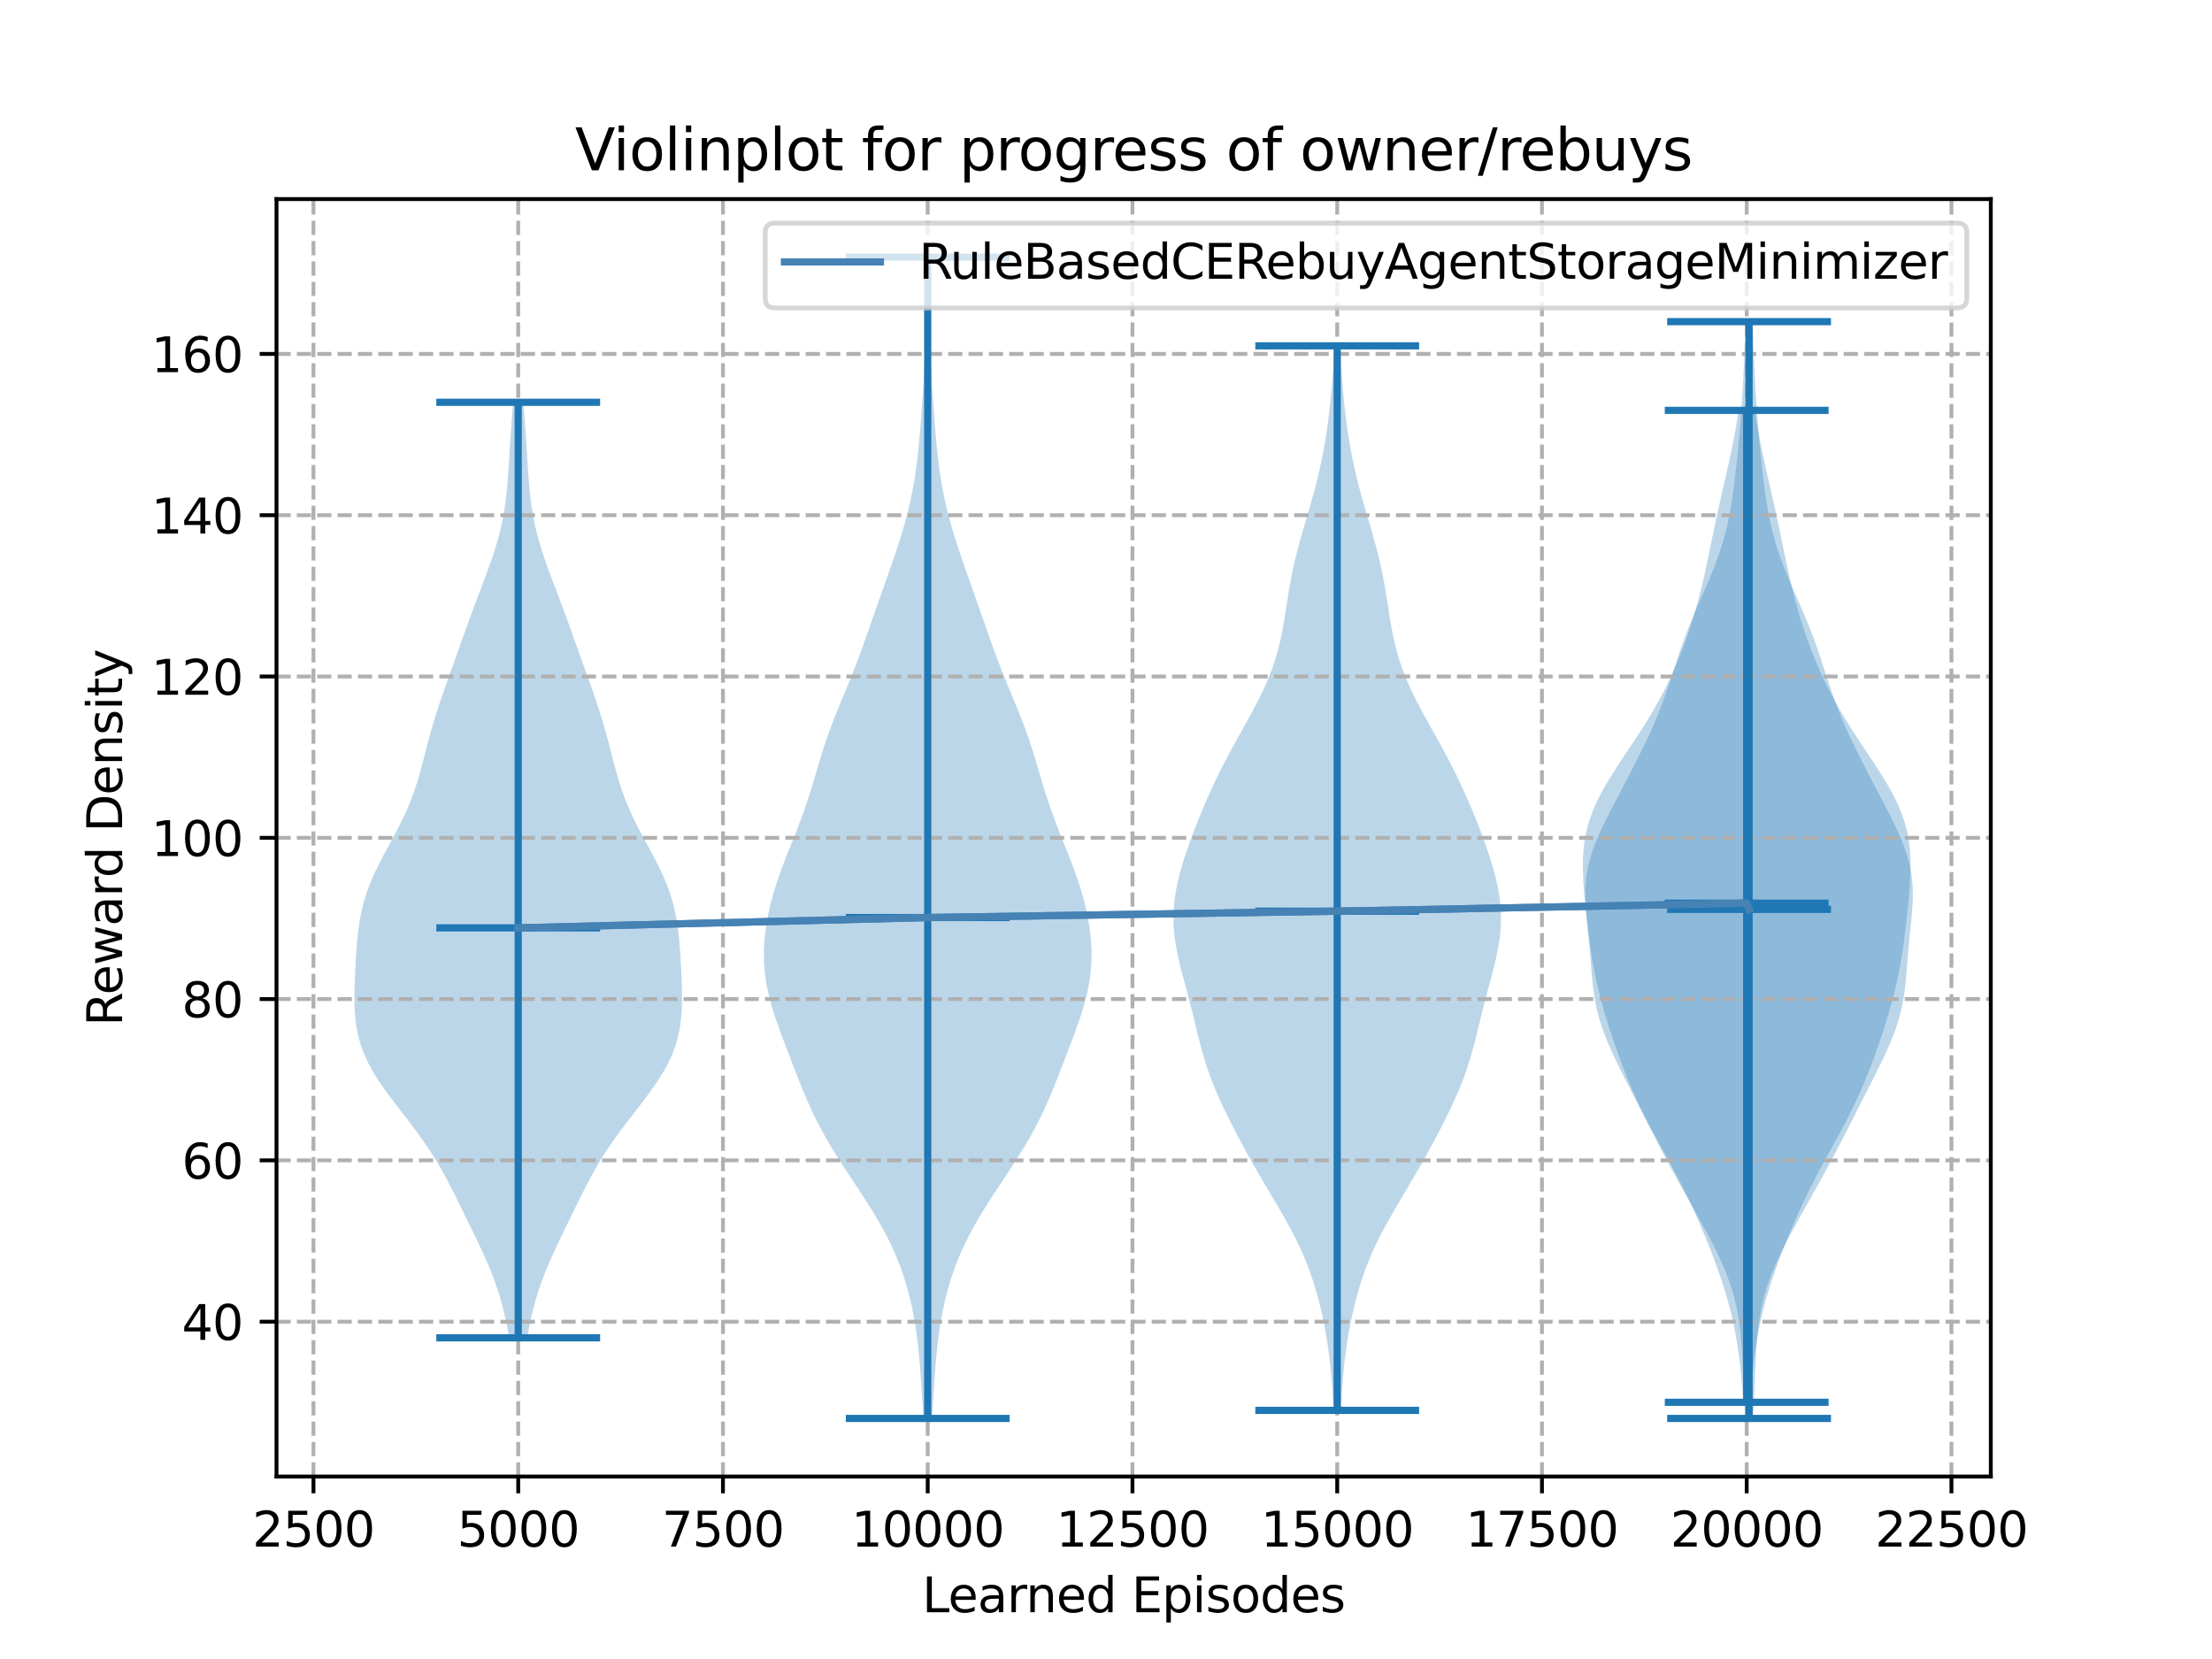 <?xml version="1.0" encoding="utf-8" standalone="no"?>
<!DOCTYPE svg PUBLIC "-//W3C//DTD SVG 1.1//EN"
  "http://www.w3.org/Graphics/SVG/1.1/DTD/svg11.dtd">
<svg xmlns:xlink="http://www.w3.org/1999/xlink" width="460.8pt" height="345.6pt" viewBox="0 0 460.8 345.6" xmlns="http://www.w3.org/2000/svg" version="1.1">
 <defs>
  <style type="text/css">*{stroke-linejoin: round; stroke-linecap: butt}</style>
 </defs>
 <g id="figure_1">
  <g id="patch_1">
   <path d="M 0 345.6 
L 460.8 345.6 
L 460.8 0 
L 0 0 
z
" style="fill: #ffffff"/>
  </g>
  <g id="axes_1">
   <g id="patch_2">
    <path d="M 57.6 307.584 
L 414.72 307.584 
L 414.72 41.472 
L 57.6 41.472 
z
" style="fill: #ffffff"/>
   </g>
   <g id="PolyCollection_1">
    <path d="M 109.828 278.688 
L 106.081 278.688 
L 105.724 276.72 
L 105.317 274.751 
L 104.853 272.783 
L 104.324 270.814 
L 103.722 268.846 
L 103.043 266.877 
L 102.29 264.909 
L 101.468 262.94 
L 100.59 260.972 
L 99.67 259.003 
L 98.724 257.035 
L 97.767 255.066 
L 96.807 253.098 
L 95.844 251.129 
L 94.873 249.161 
L 93.879 247.192 
L 92.843 245.224 
L 91.746 243.255 
L 90.571 241.287 
L 89.308 239.318 
L 87.956 237.35 
L 86.523 235.381 
L 85.029 233.413 
L 83.505 231.444 
L 81.987 229.476 
L 80.516 227.507 
L 79.136 225.539 
L 77.883 223.57 
L 76.788 221.602 
L 75.872 219.633 
L 75.143 217.665 
L 74.597 215.696 
L 74.218 213.728 
L 73.984 211.76 
L 73.865 209.791 
L 73.833 207.823 
L 73.86 205.854 
L 73.924 203.886 
L 74.011 201.917 
L 74.116 199.949 
L 74.242 197.98 
L 74.398 196.012 
L 74.603 194.043 
L 74.876 192.075 
L 75.24 190.106 
L 75.712 188.138 
L 76.305 186.169 
L 77.024 184.201 
L 77.862 182.232 
L 78.803 180.264 
L 79.821 178.295 
L 80.882 176.327 
L 81.951 174.358 
L 82.992 172.39 
L 83.974 170.421 
L 84.875 168.453 
L 85.683 166.484 
L 86.398 164.516 
L 87.029 162.547 
L 87.595 160.579 
L 88.12 158.61 
L 88.626 156.642 
L 89.136 154.673 
L 89.668 152.705 
L 90.232 150.736 
L 90.834 148.768 
L 91.471 146.8 
L 92.137 144.831 
L 92.825 142.863 
L 93.525 140.894 
L 94.229 138.926 
L 94.934 136.957 
L 95.636 134.989 
L 96.338 133.02 
L 97.043 131.052 
L 97.755 129.083 
L 98.478 127.115 
L 99.214 125.146 
L 99.959 123.178 
L 100.706 121.209 
L 101.444 119.241 
L 102.157 117.272 
L 102.83 115.304 
L 103.447 113.335 
L 103.995 111.367 
L 104.468 109.398 
L 104.863 107.43 
L 105.184 105.461 
L 105.44 103.493 
L 105.641 101.524 
L 105.803 99.556 
L 105.939 97.587 
L 106.062 95.619 
L 106.182 93.65 
L 106.306 91.682 
L 106.438 89.713 
L 106.579 87.745 
L 106.727 85.776 
L 106.879 83.808 
L 109.031 83.808 
L 109.031 83.808 
L 109.183 85.776 
L 109.331 87.745 
L 109.472 89.713 
L 109.604 91.682 
L 109.728 93.65 
L 109.848 95.619 
L 109.97 97.587 
L 110.106 99.556 
L 110.268 101.524 
L 110.47 103.493 
L 110.725 105.461 
L 111.046 107.43 
L 111.441 109.398 
L 111.914 111.367 
L 112.463 113.335 
L 113.08 115.304 
L 113.752 117.272 
L 114.465 119.241 
L 115.203 121.209 
L 115.95 123.178 
L 116.696 125.146 
L 117.431 127.115 
L 118.155 129.083 
L 118.867 131.052 
L 119.572 133.02 
L 120.273 134.989 
L 120.976 136.957 
L 121.68 138.926 
L 122.385 140.894 
L 123.085 142.863 
L 123.772 144.831 
L 124.439 146.8 
L 125.076 148.768 
L 125.677 150.736 
L 126.242 152.705 
L 126.774 154.673 
L 127.284 156.642 
L 127.79 158.61 
L 128.314 160.579 
L 128.881 162.547 
L 129.512 164.516 
L 130.227 166.484 
L 131.035 168.453 
L 131.936 170.421 
L 132.918 172.39 
L 133.958 174.358 
L 135.027 176.327 
L 136.089 178.295 
L 137.106 180.264 
L 138.047 182.232 
L 138.886 184.201 
L 139.605 186.169 
L 140.198 188.138 
L 140.67 190.106 
L 141.033 192.075 
L 141.307 194.043 
L 141.511 196.012 
L 141.668 197.98 
L 141.793 199.949 
L 141.898 201.917 
L 141.986 203.886 
L 142.05 205.854 
L 142.077 207.823 
L 142.044 209.791 
L 141.926 211.76 
L 141.691 213.728 
L 141.313 215.696 
L 140.767 217.665 
L 140.038 219.633 
L 139.122 221.602 
L 138.027 223.57 
L 136.774 225.539 
L 135.393 227.507 
L 133.923 229.476 
L 132.405 231.444 
L 130.88 233.413 
L 129.387 235.381 
L 127.954 237.35 
L 126.601 239.318 
L 125.339 241.287 
L 124.164 243.255 
L 123.067 245.224 
L 122.031 247.192 
L 121.037 249.161 
L 120.065 251.129 
L 119.103 253.098 
L 118.142 255.066 
L 117.185 257.035 
L 116.24 259.003 
L 115.32 260.972 
L 114.442 262.94 
L 113.62 264.909 
L 112.866 266.877 
L 112.188 268.846 
L 111.586 270.814 
L 111.056 272.783 
L 110.592 274.751 
L 110.186 276.72 
L 109.828 278.688 
z
" clip-path="url(#p9c1ad45103)" style="fill: #1f77b4; fill-opacity: 0.3"/>
   </g>
   <g id="PolyCollection_2">
    <path d="M 194.154 295.488 
L 192.366 295.488 
L 192.216 293.044 
L 192.063 290.601 
L 191.902 288.157 
L 191.728 285.713 
L 191.528 283.27 
L 191.291 280.826 
L 191.001 278.383 
L 190.647 275.939 
L 190.215 273.495 
L 189.694 271.052 
L 189.074 268.608 
L 188.343 266.164 
L 187.49 263.721 
L 186.508 261.277 
L 185.39 258.833 
L 184.137 256.39 
L 182.759 253.946 
L 181.274 251.503 
L 179.708 249.059 
L 178.096 246.615 
L 176.475 244.172 
L 174.884 241.728 
L 173.357 239.284 
L 171.923 236.841 
L 170.596 234.397 
L 169.381 231.953 
L 168.267 229.51 
L 167.233 227.066 
L 166.253 224.623 
L 165.301 222.179 
L 164.361 219.735 
L 163.427 217.292 
L 162.514 214.848 
L 161.646 212.404 
L 160.859 209.961 
L 160.189 207.517 
L 159.668 205.073 
L 159.316 202.63 
L 159.14 200.186 
L 159.138 197.743 
L 159.297 195.299 
L 159.604 192.855 
L 160.044 190.412 
L 160.609 187.968 
L 161.288 185.524 
L 162.071 183.081 
L 162.943 180.637 
L 163.881 178.193 
L 164.855 175.75 
L 165.832 173.306 
L 166.778 170.863 
L 167.668 168.419 
L 168.49 165.975 
L 169.252 163.532 
L 169.976 161.088 
L 170.695 158.644 
L 171.446 156.201 
L 172.255 153.757 
L 173.137 151.313 
L 174.086 148.87 
L 175.082 146.426 
L 176.096 143.983 
L 177.099 141.539 
L 178.07 139.095 
L 179 136.652 
L 179.892 134.208 
L 180.757 131.764 
L 181.61 129.321 
L 182.463 126.877 
L 183.323 124.433 
L 184.189 121.99 
L 185.054 119.546 
L 185.908 117.103 
L 186.738 114.659 
L 187.528 112.215 
L 188.265 109.772 
L 188.938 107.328 
L 189.536 104.884 
L 190.054 102.441 
L 190.493 99.997 
L 190.857 97.553 
L 191.159 95.11 
L 191.41 92.666 
L 191.627 90.223 
L 191.822 87.779 
L 192.006 85.335 
L 192.182 82.892 
L 192.35 80.448 
L 192.508 78.004 
L 192.649 75.561 
L 192.769 73.117 
L 192.863 70.673 
L 192.929 68.23 
L 192.971 65.786 
L 192.992 63.343 
L 192.999 60.899 
L 192.999 58.455 
L 192.998 56.012 
L 193.001 53.568 
L 193.519 53.568 
L 193.519 53.568 
L 193.522 56.012 
L 193.521 58.455 
L 193.521 60.899 
L 193.528 63.343 
L 193.549 65.786 
L 193.591 68.23 
L 193.657 70.673 
L 193.751 73.117 
L 193.871 75.561 
L 194.012 78.004 
L 194.17 80.448 
L 194.338 82.892 
L 194.514 85.335 
L 194.698 87.779 
L 194.893 90.223 
L 195.11 92.666 
L 195.361 95.11 
L 195.663 97.553 
L 196.027 99.997 
L 196.466 102.441 
L 196.984 104.884 
L 197.582 107.328 
L 198.255 109.772 
L 198.992 112.215 
L 199.782 114.659 
L 200.612 117.103 
L 201.466 119.546 
L 202.331 121.99 
L 203.197 124.433 
L 204.057 126.877 
L 204.91 129.321 
L 205.763 131.764 
L 206.628 134.208 
L 207.52 136.652 
L 208.45 139.095 
L 209.421 141.539 
L 210.424 143.983 
L 211.438 146.426 
L 212.434 148.87 
L 213.383 151.313 
L 214.265 153.757 
L 215.074 156.201 
L 215.825 158.644 
L 216.544 161.088 
L 217.268 163.532 
L 218.03 165.975 
L 218.852 168.419 
L 219.742 170.863 
L 220.688 173.306 
L 221.665 175.75 
L 222.639 178.193 
L 223.577 180.637 
L 224.449 183.081 
L 225.232 185.524 
L 225.911 187.968 
L 226.476 190.412 
L 226.917 192.855 
L 227.223 195.299 
L 227.382 197.743 
L 227.38 200.186 
L 227.204 202.63 
L 226.852 205.073 
L 226.331 207.517 
L 225.662 209.961 
L 224.874 212.404 
L 224.006 214.848 
L 223.093 217.292 
L 222.159 219.735 
L 221.219 222.179 
L 220.267 224.623 
L 219.287 227.066 
L 218.253 229.51 
L 217.139 231.953 
L 215.924 234.397 
L 214.598 236.841 
L 213.163 239.284 
L 211.636 241.728 
L 210.045 244.172 
L 208.424 246.615 
L 206.812 249.059 
L 205.246 251.503 
L 203.761 253.946 
L 202.383 256.39 
L 201.13 258.833 
L 200.012 261.277 
L 199.03 263.721 
L 198.177 266.164 
L 197.446 268.608 
L 196.826 271.052 
L 196.305 273.495 
L 195.873 275.939 
L 195.519 278.383 
L 195.229 280.826 
L 194.992 283.27 
L 194.792 285.713 
L 194.618 288.157 
L 194.457 290.601 
L 194.304 293.044 
L 194.154 295.488 
z
" clip-path="url(#p9c1ad45103)" style="fill: #1f77b4; fill-opacity: 0.3"/>
   </g>
   <g id="PolyCollection_3">
    <path d="M 279.321 293.808 
L 277.81 293.808 
L 277.689 291.568 
L 277.547 289.328 
L 277.375 287.088 
L 277.166 284.848 
L 276.913 282.608 
L 276.61 280.368 
L 276.254 278.128 
L 275.842 275.888 
L 275.372 273.648 
L 274.84 271.408 
L 274.24 269.168 
L 273.561 266.928 
L 272.794 264.688 
L 271.928 262.448 
L 270.957 260.208 
L 269.882 257.968 
L 268.712 255.728 
L 267.464 253.488 
L 266.164 251.248 
L 264.838 249.008 
L 263.511 246.768 
L 262.201 244.528 
L 260.92 242.288 
L 259.672 240.048 
L 258.455 237.808 
L 257.272 235.568 
L 256.124 233.328 
L 255.023 231.088 
L 253.982 228.848 
L 253.018 226.608 
L 252.144 224.368 
L 251.366 222.128 
L 250.677 219.888 
L 250.061 217.648 
L 249.494 215.408 
L 248.948 213.168 
L 248.398 210.928 
L 247.829 208.688 
L 247.238 206.448 
L 246.636 204.208 
L 246.046 201.968 
L 245.502 199.728 
L 245.039 197.488 
L 244.692 195.248 
L 244.488 193.008 
L 244.443 190.768 
L 244.563 188.528 
L 244.842 186.288 
L 245.265 184.048 
L 245.81 181.808 
L 246.457 179.568 
L 247.182 177.328 
L 247.969 175.088 
L 248.807 172.848 
L 249.687 170.608 
L 250.609 168.368 
L 251.575 166.128 
L 252.589 163.888 
L 253.656 161.648 
L 254.776 159.408 
L 255.947 157.168 
L 257.163 154.928 
L 258.407 152.688 
L 259.657 150.448 
L 260.887 148.208 
L 262.066 145.968 
L 263.165 143.728 
L 264.159 141.488 
L 265.032 139.248 
L 265.777 137.008 
L 266.398 134.768 
L 266.91 132.528 
L 267.338 130.288 
L 267.71 128.048 
L 268.058 125.808 
L 268.413 123.568 
L 268.798 121.328 
L 269.233 119.088 
L 269.727 116.848 
L 270.281 114.608 
L 270.887 112.368 
L 271.529 110.128 
L 272.19 107.888 
L 272.849 105.648 
L 273.487 103.408 
L 274.09 101.168 
L 274.647 98.928 
L 275.152 96.688 
L 275.603 94.448 
L 276.004 92.208 
L 276.358 89.968 
L 276.669 87.728 
L 276.943 85.488 
L 277.184 83.248 
L 277.393 81.008 
L 277.576 78.768 
L 277.734 76.528 
L 277.87 74.288 
L 277.987 72.048 
L 279.144 72.048 
L 279.144 72.048 
L 279.261 74.288 
L 279.397 76.528 
L 279.555 78.768 
L 279.737 81.008 
L 279.947 83.248 
L 280.187 85.488 
L 280.461 87.728 
L 280.773 89.968 
L 281.127 92.208 
L 281.527 94.448 
L 281.979 96.688 
L 282.484 98.928 
L 283.04 101.168 
L 283.643 103.408 
L 284.282 105.648 
L 284.941 107.888 
L 285.601 110.128 
L 286.244 112.368 
L 286.849 114.608 
L 287.403 116.848 
L 287.897 119.088 
L 288.332 121.328 
L 288.718 123.568 
L 289.072 125.808 
L 289.42 128.048 
L 289.792 130.288 
L 290.22 132.528 
L 290.733 134.768 
L 291.354 137.008 
L 292.098 139.248 
L 292.971 141.488 
L 293.966 143.728 
L 295.065 145.968 
L 296.244 148.208 
L 297.474 150.448 
L 298.724 152.688 
L 299.968 154.928 
L 301.183 157.168 
L 302.355 159.408 
L 303.475 161.648 
L 304.541 163.888 
L 305.555 166.128 
L 306.521 168.368 
L 307.443 170.608 
L 308.324 172.848 
L 309.161 175.088 
L 309.948 177.328 
L 310.674 179.568 
L 311.32 181.808 
L 311.866 184.048 
L 312.288 186.288 
L 312.567 188.528 
L 312.687 190.768 
L 312.643 193.008 
L 312.438 195.248 
L 312.091 197.488 
L 311.628 199.728 
L 311.084 201.968 
L 310.495 204.208 
L 309.892 206.448 
L 309.301 208.688 
L 308.732 210.928 
L 308.183 213.168 
L 307.637 215.408 
L 307.07 217.648 
L 306.454 219.888 
L 305.765 222.128 
L 304.986 224.368 
L 304.112 226.608 
L 303.148 228.848 
L 302.107 231.088 
L 301.006 233.328 
L 299.859 235.568 
L 298.675 237.808 
L 297.459 240.048 
L 296.21 242.288 
L 294.929 244.528 
L 293.619 246.768 
L 292.292 249.008 
L 290.966 251.248 
L 289.666 253.488 
L 288.419 255.728 
L 287.249 257.968 
L 286.174 260.208 
L 285.203 262.448 
L 284.337 264.688 
L 283.569 266.928 
L 282.891 269.168 
L 282.29 271.408 
L 281.758 273.648 
L 281.288 275.888 
L 280.876 278.128 
L 280.52 280.368 
L 280.217 282.608 
L 279.964 284.848 
L 279.755 287.088 
L 279.584 289.328 
L 279.441 291.568 
L 279.321 293.808 
z
" clip-path="url(#p9c1ad45103)" style="fill: #1f77b4; fill-opacity: 0.3"/>
   </g>
   <g id="PolyCollection_4">
    <path d="M 364.599 292.128 
L 363.142 292.128 
L 363.002 290.041 
L 362.839 287.953 
L 362.647 285.866 
L 362.42 283.779 
L 362.152 281.692 
L 361.837 279.604 
L 361.468 277.517 
L 361.042 275.43 
L 360.557 273.343 
L 360.012 271.255 
L 359.41 269.168 
L 358.752 267.081 
L 358.045 264.993 
L 357.293 262.906 
L 356.502 260.819 
L 355.676 258.732 
L 354.818 256.644 
L 353.928 254.557 
L 353.005 252.47 
L 352.043 250.383 
L 351.04 248.295 
L 349.992 246.208 
L 348.901 244.121 
L 347.775 242.033 
L 346.625 239.946 
L 345.469 237.859 
L 344.326 235.772 
L 343.215 233.684 
L 342.152 231.597 
L 341.146 229.51 
L 340.199 227.423 
L 339.31 225.335 
L 338.47 223.248 
L 337.674 221.161 
L 336.912 219.073 
L 336.181 216.986 
L 335.481 214.899 
L 334.814 212.812 
L 334.185 210.724 
L 333.599 208.637 
L 333.062 206.55 
L 332.576 204.463 
L 332.143 202.375 
L 331.759 200.288 
L 331.421 198.201 
L 331.121 196.113 
L 330.851 194.026 
L 330.606 191.939 
L 330.38 189.852 
L 330.173 187.764 
L 329.991 185.677 
L 329.846 183.59 
L 329.757 181.503 
L 329.748 179.415 
L 329.847 177.328 
L 330.079 175.241 
L 330.47 173.153 
L 331.033 171.066 
L 331.776 168.979 
L 332.692 166.892 
L 333.764 164.804 
L 334.967 162.717 
L 336.268 160.63 
L 337.631 158.543 
L 339.023 156.455 
L 340.412 154.368 
L 341.773 152.281 
L 343.087 150.193 
L 344.34 148.106 
L 345.523 146.019 
L 346.632 143.932 
L 347.667 141.844 
L 348.631 139.757 
L 349.526 137.67 
L 350.359 135.583 
L 351.135 133.495 
L 351.858 131.408 
L 352.531 129.321 
L 353.158 127.233 
L 353.741 125.146 
L 354.281 123.059 
L 354.784 120.972 
L 355.255 118.884 
L 355.702 116.797 
L 356.135 114.71 
L 356.563 112.623 
L 356.995 110.535 
L 357.437 108.448 
L 357.891 106.361 
L 358.357 104.273 
L 358.832 102.186 
L 359.309 100.099 
L 359.781 98.012 
L 360.243 95.924 
L 360.688 93.837 
L 361.11 91.75 
L 361.505 89.663 
L 361.871 87.575 
L 362.204 85.488 
L 365.536 85.488 
L 365.536 85.488 
L 365.87 87.575 
L 366.235 89.663 
L 366.631 91.75 
L 367.053 93.837 
L 367.498 95.924 
L 367.96 98.012 
L 368.432 100.099 
L 368.909 102.186 
L 369.384 104.273 
L 369.85 106.361 
L 370.304 108.448 
L 370.746 110.535 
L 371.178 112.623 
L 371.606 114.71 
L 372.039 116.797 
L 372.486 118.884 
L 372.957 120.972 
L 373.46 123.059 
L 374 125.146 
L 374.583 127.233 
L 375.21 129.321 
L 375.883 131.408 
L 376.606 133.495 
L 377.382 135.583 
L 378.214 137.67 
L 379.11 139.757 
L 380.073 141.844 
L 381.109 143.932 
L 382.218 146.019 
L 383.401 148.106 
L 384.654 150.193 
L 385.967 152.281 
L 387.329 154.368 
L 388.718 156.455 
L 390.11 158.543 
L 391.473 160.63 
L 392.774 162.717 
L 393.977 164.804 
L 395.049 166.892 
L 395.965 168.979 
L 396.708 171.066 
L 397.271 173.153 
L 397.661 175.241 
L 397.894 177.328 
L 397.993 179.415 
L 397.984 181.503 
L 397.895 183.59 
L 397.75 185.677 
L 397.568 187.764 
L 397.361 189.852 
L 397.135 191.939 
L 396.889 194.026 
L 396.62 196.113 
L 396.32 198.201 
L 395.982 200.288 
L 395.598 202.375 
L 395.165 204.463 
L 394.679 206.55 
L 394.142 208.637 
L 393.556 210.724 
L 392.927 212.812 
L 392.26 214.899 
L 391.56 216.986 
L 390.829 219.073 
L 390.067 221.161 
L 389.27 223.248 
L 388.431 225.335 
L 387.542 227.423 
L 386.595 229.51 
L 385.589 231.597 
L 384.526 233.684 
L 383.415 235.772 
L 382.272 237.859 
L 381.116 239.946 
L 379.966 242.033 
L 378.839 244.121 
L 377.749 246.208 
L 376.701 248.295 
L 375.698 250.383 
L 374.736 252.47 
L 373.812 254.557 
L 372.923 256.644 
L 372.065 258.732 
L 371.239 260.819 
L 370.448 262.906 
L 369.696 264.993 
L 368.989 267.081 
L 368.331 269.168 
L 367.728 271.255 
L 367.184 273.343 
L 366.699 275.43 
L 366.273 277.517 
L 365.904 279.604 
L 365.589 281.692 
L 365.321 283.779 
L 365.094 285.866 
L 364.902 287.953 
L 364.739 290.041 
L 364.599 292.128 
z
" clip-path="url(#p9c1ad45103)" style="fill: #1f77b4; fill-opacity: 0.3"/>
   </g>
   <g id="PolyCollection_5">
    <path d="M 365.167 295.488 
L 363.563 295.488 
L 363.445 293.18 
L 363.333 290.872 
L 363.228 288.564 
L 363.127 286.256 
L 363.022 283.949 
L 362.899 281.641 
L 362.738 279.333 
L 362.516 277.025 
L 362.207 274.717 
L 361.788 272.409 
L 361.239 270.101 
L 360.55 267.793 
L 359.719 265.486 
L 358.755 263.178 
L 357.677 260.87 
L 356.507 258.562 
L 355.273 256.254 
L 353.998 253.946 
L 352.704 251.638 
L 351.407 249.33 
L 350.12 247.023 
L 348.848 244.715 
L 347.597 242.407 
L 346.369 240.099 
L 345.162 237.791 
L 343.974 235.483 
L 342.8 233.175 
L 341.631 230.867 
L 340.462 228.56 
L 339.289 226.252 
L 338.121 223.944 
L 336.972 221.636 
L 335.872 219.328 
L 334.854 217.02 
L 333.953 214.712 
L 333.199 212.404 
L 332.602 210.096 
L 332.159 207.789 
L 331.842 205.481 
L 331.614 203.173 
L 331.427 200.865 
L 331.244 198.557 
L 331.036 196.249 
L 330.803 193.941 
L 330.563 191.633 
L 330.358 189.326 
L 330.243 187.018 
L 330.271 184.71 
L 330.488 182.402 
L 330.917 180.094 
L 331.561 177.786 
L 332.398 175.478 
L 333.391 173.17 
L 334.496 170.863 
L 335.67 168.555 
L 336.878 166.247 
L 338.094 163.939 
L 339.302 161.631 
L 340.493 159.323 
L 341.657 157.015 
L 342.783 154.707 
L 343.858 152.4 
L 344.87 150.092 
L 345.809 147.784 
L 346.676 145.476 
L 347.48 143.168 
L 348.241 140.86 
L 348.987 138.552 
L 349.748 136.244 
L 350.55 133.936 
L 351.41 131.629 
L 352.334 129.321 
L 353.311 127.013 
L 354.321 124.705 
L 355.335 122.397 
L 356.32 120.089 
L 357.247 117.781 
L 358.09 115.473 
L 358.834 113.166 
L 359.475 110.858 
L 360.015 108.55 
L 360.467 106.242 
L 360.847 103.934 
L 361.172 101.626 
L 361.458 99.318 
L 361.716 97.01 
L 361.954 94.703 
L 362.177 92.395 
L 362.384 90.087 
L 362.575 87.779 
L 362.749 85.471 
L 362.905 83.163 
L 363.044 80.855 
L 363.168 78.547 
L 363.278 76.24 
L 363.379 73.932 
L 363.474 71.624 
L 363.566 69.316 
L 363.658 67.008 
L 365.073 67.008 
L 365.073 67.008 
L 365.164 69.316 
L 365.256 71.624 
L 365.351 73.932 
L 365.452 76.24 
L 365.563 78.547 
L 365.686 80.855 
L 365.825 83.163 
L 365.982 85.471 
L 366.155 87.779 
L 366.347 90.087 
L 366.554 92.395 
L 366.776 94.703 
L 367.014 97.01 
L 367.273 99.318 
L 367.559 101.626 
L 367.884 103.934 
L 368.264 106.242 
L 368.716 108.55 
L 369.256 110.858 
L 369.896 113.166 
L 370.64 115.473 
L 371.483 117.781 
L 372.41 120.089 
L 373.395 122.397 
L 374.409 124.705 
L 375.42 127.013 
L 376.397 129.321 
L 377.32 131.629 
L 378.181 133.936 
L 378.983 136.244 
L 379.744 138.552 
L 380.49 140.86 
L 381.251 143.168 
L 382.054 145.476 
L 382.921 147.784 
L 383.86 150.092 
L 384.872 152.4 
L 385.947 154.707 
L 387.073 157.015 
L 388.237 159.323 
L 389.428 161.631 
L 390.637 163.939 
L 391.853 166.247 
L 393.06 168.555 
L 394.234 170.863 
L 395.34 173.17 
L 396.333 175.478 
L 397.17 177.786 
L 397.813 180.094 
L 398.243 182.402 
L 398.459 184.71 
L 398.487 187.018 
L 398.372 189.326 
L 398.168 191.633 
L 397.928 193.941 
L 397.694 196.249 
L 397.487 198.557 
L 397.303 200.865 
L 397.117 203.173 
L 396.888 205.481 
L 396.572 207.789 
L 396.128 210.096 
L 395.532 212.404 
L 394.777 214.712 
L 393.877 217.02 
L 392.859 219.328 
L 391.758 221.636 
L 390.61 223.944 
L 389.441 226.252 
L 388.269 228.56 
L 387.099 230.867 
L 385.931 233.175 
L 384.756 235.483 
L 383.568 237.791 
L 382.362 240.099 
L 381.133 242.407 
L 379.882 244.715 
L 378.611 247.023 
L 377.323 249.33 
L 376.027 251.638 
L 374.733 253.946 
L 373.458 256.254 
L 372.223 258.562 
L 371.054 260.87 
L 369.975 263.178 
L 369.012 265.486 
L 368.181 267.793 
L 367.491 270.101 
L 366.943 272.409 
L 366.523 274.717 
L 366.215 277.025 
L 365.992 279.333 
L 365.832 281.641 
L 365.708 283.949 
L 365.603 286.256 
L 365.502 288.564 
L 365.397 290.872 
L 365.285 293.18 
L 365.167 295.488 
z
" clip-path="url(#p9c1ad45103)" style="fill: #1f77b4; fill-opacity: 0.3"/>
   </g>
   <g id="matplotlib.axis_1">
    <g id="xtick_1">
     <g id="line2d_1">
      <path d="M 65.302 307.584 
L 65.302 41.472 
" clip-path="url(#p9c1ad45103)" style="fill: none; stroke-dasharray: 2.96,1.28; stroke-dashoffset: 0; stroke: #b0b0b0; stroke-width: 0.8"/>
     </g>
     <g id="line2d_2">
      <defs>
       <path id="m848add4051" d="M 0 0 
L 0 3.5 
" style="stroke: #000000; stroke-width: 0.8"/>
      </defs>
      <g>
       <use xlink:href="#m848add4051" x="65.302" y="307.584" style="stroke: #000000; stroke-width: 0.8"/>
      </g>
     </g>
     <g id="text_1">
      <!-- 2500 -->
      <g transform="translate(52.577 322.182)scale(0.1 -0.1)">
       <defs>
        <path id="DejaVuSans-32" d="M 1228 531 
L 3431 531 
L 3431 0 
L 469 0 
L 469 531 
Q 828 903 1448 1529 
Q 2069 2156 2228 2338 
Q 2531 2678 2651 2914 
Q 2772 3150 2772 3378 
Q 2772 3750 2511 3984 
Q 2250 4219 1831 4219 
Q 1534 4219 1204 4116 
Q 875 4013 500 3803 
L 500 4441 
Q 881 4594 1212 4672 
Q 1544 4750 1819 4750 
Q 2544 4750 2975 4387 
Q 3406 4025 3406 3419 
Q 3406 3131 3298 2873 
Q 3191 2616 2906 2266 
Q 2828 2175 2409 1742 
Q 1991 1309 1228 531 
z
" transform="scale(0.016)"/>
        <path id="DejaVuSans-35" d="M 691 4666 
L 3169 4666 
L 3169 4134 
L 1269 4134 
L 1269 2991 
Q 1406 3038 1543 3061 
Q 1681 3084 1819 3084 
Q 2600 3084 3056 2656 
Q 3513 2228 3513 1497 
Q 3513 744 3044 326 
Q 2575 -91 1722 -91 
Q 1428 -91 1123 -41 
Q 819 9 494 109 
L 494 744 
Q 775 591 1075 516 
Q 1375 441 1709 441 
Q 2250 441 2565 725 
Q 2881 1009 2881 1497 
Q 2881 1984 2565 2268 
Q 2250 2553 1709 2553 
Q 1456 2553 1204 2497 
Q 953 2441 691 2322 
L 691 4666 
z
" transform="scale(0.016)"/>
        <path id="DejaVuSans-30" d="M 2034 4250 
Q 1547 4250 1301 3770 
Q 1056 3291 1056 2328 
Q 1056 1369 1301 889 
Q 1547 409 2034 409 
Q 2525 409 2770 889 
Q 3016 1369 3016 2328 
Q 3016 3291 2770 3770 
Q 2525 4250 2034 4250 
z
M 2034 4750 
Q 2819 4750 3233 4129 
Q 3647 3509 3647 2328 
Q 3647 1150 3233 529 
Q 2819 -91 2034 -91 
Q 1250 -91 836 529 
Q 422 1150 422 2328 
Q 422 3509 836 4129 
Q 1250 4750 2034 4750 
z
" transform="scale(0.016)"/>
       </defs>
       <use xlink:href="#DejaVuSans-32"/>
       <use xlink:href="#DejaVuSans-35" x="63.623"/>
       <use xlink:href="#DejaVuSans-30" x="127.246"/>
       <use xlink:href="#DejaVuSans-30" x="190.869"/>
      </g>
     </g>
    </g>
    <g id="xtick_2">
     <g id="line2d_3">
      <path d="M 107.955 307.584 
L 107.955 41.472 
" clip-path="url(#p9c1ad45103)" style="fill: none; stroke-dasharray: 2.96,1.28; stroke-dashoffset: 0; stroke: #b0b0b0; stroke-width: 0.8"/>
     </g>
     <g id="line2d_4">
      <g>
       <use xlink:href="#m848add4051" x="107.955" y="307.584" style="stroke: #000000; stroke-width: 0.8"/>
      </g>
     </g>
     <g id="text_2">
      <!-- 5000 -->
      <g transform="translate(95.23 322.182)scale(0.1 -0.1)">
       <use xlink:href="#DejaVuSans-35"/>
       <use xlink:href="#DejaVuSans-30" x="63.623"/>
       <use xlink:href="#DejaVuSans-30" x="127.246"/>
       <use xlink:href="#DejaVuSans-30" x="190.869"/>
      </g>
     </g>
    </g>
    <g id="xtick_3">
     <g id="line2d_5">
      <path d="M 150.607 307.584 
L 150.607 41.472 
" clip-path="url(#p9c1ad45103)" style="fill: none; stroke-dasharray: 2.96,1.28; stroke-dashoffset: 0; stroke: #b0b0b0; stroke-width: 0.8"/>
     </g>
     <g id="line2d_6">
      <g>
       <use xlink:href="#m848add4051" x="150.607" y="307.584" style="stroke: #000000; stroke-width: 0.8"/>
      </g>
     </g>
     <g id="text_3">
      <!-- 7500 -->
      <g transform="translate(137.882 322.182)scale(0.1 -0.1)">
       <defs>
        <path id="DejaVuSans-37" d="M 525 4666 
L 3525 4666 
L 3525 4397 
L 1831 0 
L 1172 0 
L 2766 4134 
L 525 4134 
L 525 4666 
z
" transform="scale(0.016)"/>
       </defs>
       <use xlink:href="#DejaVuSans-37"/>
       <use xlink:href="#DejaVuSans-35" x="63.623"/>
       <use xlink:href="#DejaVuSans-30" x="127.246"/>
       <use xlink:href="#DejaVuSans-30" x="190.869"/>
      </g>
     </g>
    </g>
    <g id="xtick_4">
     <g id="line2d_7">
      <path d="M 193.26 307.584 
L 193.26 41.472 
" clip-path="url(#p9c1ad45103)" style="fill: none; stroke-dasharray: 2.96,1.28; stroke-dashoffset: 0; stroke: #b0b0b0; stroke-width: 0.8"/>
     </g>
     <g id="line2d_8">
      <g>
       <use xlink:href="#m848add4051" x="193.26" y="307.584" style="stroke: #000000; stroke-width: 0.8"/>
      </g>
     </g>
     <g id="text_4">
      <!-- 10000 -->
      <g transform="translate(177.354 322.182)scale(0.1 -0.1)">
       <defs>
        <path id="DejaVuSans-31" d="M 794 531 
L 1825 531 
L 1825 4091 
L 703 3866 
L 703 4441 
L 1819 4666 
L 2450 4666 
L 2450 531 
L 3481 531 
L 3481 0 
L 794 0 
L 794 531 
z
" transform="scale(0.016)"/>
       </defs>
       <use xlink:href="#DejaVuSans-31"/>
       <use xlink:href="#DejaVuSans-30" x="63.623"/>
       <use xlink:href="#DejaVuSans-30" x="127.246"/>
       <use xlink:href="#DejaVuSans-30" x="190.869"/>
       <use xlink:href="#DejaVuSans-30" x="254.492"/>
      </g>
     </g>
    </g>
    <g id="xtick_5">
     <g id="line2d_9">
      <path d="M 235.913 307.584 
L 235.913 41.472 
" clip-path="url(#p9c1ad45103)" style="fill: none; stroke-dasharray: 2.96,1.28; stroke-dashoffset: 0; stroke: #b0b0b0; stroke-width: 0.8"/>
     </g>
     <g id="line2d_10">
      <g>
       <use xlink:href="#m848add4051" x="235.913" y="307.584" style="stroke: #000000; stroke-width: 0.8"/>
      </g>
     </g>
     <g id="text_5">
      <!-- 12500 -->
      <g transform="translate(220.006 322.182)scale(0.1 -0.1)">
       <use xlink:href="#DejaVuSans-31"/>
       <use xlink:href="#DejaVuSans-32" x="63.623"/>
       <use xlink:href="#DejaVuSans-35" x="127.246"/>
       <use xlink:href="#DejaVuSans-30" x="190.869"/>
       <use xlink:href="#DejaVuSans-30" x="254.492"/>
      </g>
     </g>
    </g>
    <g id="xtick_6">
     <g id="line2d_11">
      <path d="M 278.565 307.584 
L 278.565 41.472 
" clip-path="url(#p9c1ad45103)" style="fill: none; stroke-dasharray: 2.96,1.28; stroke-dashoffset: 0; stroke: #b0b0b0; stroke-width: 0.8"/>
     </g>
     <g id="line2d_12">
      <g>
       <use xlink:href="#m848add4051" x="278.565" y="307.584" style="stroke: #000000; stroke-width: 0.8"/>
      </g>
     </g>
     <g id="text_6">
      <!-- 15000 -->
      <g transform="translate(262.659 322.182)scale(0.1 -0.1)">
       <use xlink:href="#DejaVuSans-31"/>
       <use xlink:href="#DejaVuSans-35" x="63.623"/>
       <use xlink:href="#DejaVuSans-30" x="127.246"/>
       <use xlink:href="#DejaVuSans-30" x="190.869"/>
       <use xlink:href="#DejaVuSans-30" x="254.492"/>
      </g>
     </g>
    </g>
    <g id="xtick_7">
     <g id="line2d_13">
      <path d="M 321.218 307.584 
L 321.218 41.472 
" clip-path="url(#p9c1ad45103)" style="fill: none; stroke-dasharray: 2.96,1.28; stroke-dashoffset: 0; stroke: #b0b0b0; stroke-width: 0.8"/>
     </g>
     <g id="line2d_14">
      <g>
       <use xlink:href="#m848add4051" x="321.218" y="307.584" style="stroke: #000000; stroke-width: 0.8"/>
      </g>
     </g>
     <g id="text_7">
      <!-- 17500 -->
      <g transform="translate(305.312 322.182)scale(0.1 -0.1)">
       <use xlink:href="#DejaVuSans-31"/>
       <use xlink:href="#DejaVuSans-37" x="63.623"/>
       <use xlink:href="#DejaVuSans-35" x="127.246"/>
       <use xlink:href="#DejaVuSans-30" x="190.869"/>
       <use xlink:href="#DejaVuSans-30" x="254.492"/>
      </g>
     </g>
    </g>
    <g id="xtick_8">
     <g id="line2d_15">
      <path d="M 363.87 307.584 
L 363.87 41.472 
" clip-path="url(#p9c1ad45103)" style="fill: none; stroke-dasharray: 2.96,1.28; stroke-dashoffset: 0; stroke: #b0b0b0; stroke-width: 0.8"/>
     </g>
     <g id="line2d_16">
      <g>
       <use xlink:href="#m848add4051" x="363.87" y="307.584" style="stroke: #000000; stroke-width: 0.8"/>
      </g>
     </g>
     <g id="text_8">
      <!-- 20000 -->
      <g transform="translate(347.964 322.182)scale(0.1 -0.1)">
       <use xlink:href="#DejaVuSans-32"/>
       <use xlink:href="#DejaVuSans-30" x="63.623"/>
       <use xlink:href="#DejaVuSans-30" x="127.246"/>
       <use xlink:href="#DejaVuSans-30" x="190.869"/>
       <use xlink:href="#DejaVuSans-30" x="254.492"/>
      </g>
     </g>
    </g>
    <g id="xtick_9">
     <g id="line2d_17">
      <path d="M 406.523 307.584 
L 406.523 41.472 
" clip-path="url(#p9c1ad45103)" style="fill: none; stroke-dasharray: 2.96,1.28; stroke-dashoffset: 0; stroke: #b0b0b0; stroke-width: 0.8"/>
     </g>
     <g id="line2d_18">
      <g>
       <use xlink:href="#m848add4051" x="406.523" y="307.584" style="stroke: #000000; stroke-width: 0.8"/>
      </g>
     </g>
     <g id="text_9">
      <!-- 22500 -->
      <g transform="translate(390.617 322.182)scale(0.1 -0.1)">
       <use xlink:href="#DejaVuSans-32"/>
       <use xlink:href="#DejaVuSans-32" x="63.623"/>
       <use xlink:href="#DejaVuSans-35" x="127.246"/>
       <use xlink:href="#DejaVuSans-30" x="190.869"/>
       <use xlink:href="#DejaVuSans-30" x="254.492"/>
      </g>
     </g>
    </g>
    <g id="text_10">
     <!-- Learned Episodes -->
     <g transform="translate(192.102 335.861)scale(0.1 -0.1)">
      <defs>
       <path id="DejaVuSans-4c" d="M 628 4666 
L 1259 4666 
L 1259 531 
L 3531 531 
L 3531 0 
L 628 0 
L 628 4666 
z
" transform="scale(0.016)"/>
       <path id="DejaVuSans-65" d="M 3597 1894 
L 3597 1613 
L 953 1613 
Q 991 1019 1311 708 
Q 1631 397 2203 397 
Q 2534 397 2845 478 
Q 3156 559 3463 722 
L 3463 178 
Q 3153 47 2828 -22 
Q 2503 -91 2169 -91 
Q 1331 -91 842 396 
Q 353 884 353 1716 
Q 353 2575 817 3079 
Q 1281 3584 2069 3584 
Q 2775 3584 3186 3129 
Q 3597 2675 3597 1894 
z
M 3022 2063 
Q 3016 2534 2758 2815 
Q 2500 3097 2075 3097 
Q 1594 3097 1305 2825 
Q 1016 2553 972 2059 
L 3022 2063 
z
" transform="scale(0.016)"/>
       <path id="DejaVuSans-61" d="M 2194 1759 
Q 1497 1759 1228 1600 
Q 959 1441 959 1056 
Q 959 750 1161 570 
Q 1363 391 1709 391 
Q 2188 391 2477 730 
Q 2766 1069 2766 1631 
L 2766 1759 
L 2194 1759 
z
M 3341 1997 
L 3341 0 
L 2766 0 
L 2766 531 
Q 2569 213 2275 61 
Q 1981 -91 1556 -91 
Q 1019 -91 701 211 
Q 384 513 384 1019 
Q 384 1609 779 1909 
Q 1175 2209 1959 2209 
L 2766 2209 
L 2766 2266 
Q 2766 2663 2505 2880 
Q 2244 3097 1772 3097 
Q 1472 3097 1187 3025 
Q 903 2953 641 2809 
L 641 3341 
Q 956 3463 1253 3523 
Q 1550 3584 1831 3584 
Q 2591 3584 2966 3190 
Q 3341 2797 3341 1997 
z
" transform="scale(0.016)"/>
       <path id="DejaVuSans-72" d="M 2631 2963 
Q 2534 3019 2420 3045 
Q 2306 3072 2169 3072 
Q 1681 3072 1420 2755 
Q 1159 2438 1159 1844 
L 1159 0 
L 581 0 
L 581 3500 
L 1159 3500 
L 1159 2956 
Q 1341 3275 1631 3429 
Q 1922 3584 2338 3584 
Q 2397 3584 2469 3576 
Q 2541 3569 2628 3553 
L 2631 2963 
z
" transform="scale(0.016)"/>
       <path id="DejaVuSans-6e" d="M 3513 2113 
L 3513 0 
L 2938 0 
L 2938 2094 
Q 2938 2591 2744 2837 
Q 2550 3084 2163 3084 
Q 1697 3084 1428 2787 
Q 1159 2491 1159 1978 
L 1159 0 
L 581 0 
L 581 3500 
L 1159 3500 
L 1159 2956 
Q 1366 3272 1645 3428 
Q 1925 3584 2291 3584 
Q 2894 3584 3203 3211 
Q 3513 2838 3513 2113 
z
" transform="scale(0.016)"/>
       <path id="DejaVuSans-64" d="M 2906 2969 
L 2906 4863 
L 3481 4863 
L 3481 0 
L 2906 0 
L 2906 525 
Q 2725 213 2448 61 
Q 2172 -91 1784 -91 
Q 1150 -91 751 415 
Q 353 922 353 1747 
Q 353 2572 751 3078 
Q 1150 3584 1784 3584 
Q 2172 3584 2448 3432 
Q 2725 3281 2906 2969 
z
M 947 1747 
Q 947 1113 1208 752 
Q 1469 391 1925 391 
Q 2381 391 2643 752 
Q 2906 1113 2906 1747 
Q 2906 2381 2643 2742 
Q 2381 3103 1925 3103 
Q 1469 3103 1208 2742 
Q 947 2381 947 1747 
z
" transform="scale(0.016)"/>
       <path id="DejaVuSans-20" transform="scale(0.016)"/>
       <path id="DejaVuSans-45" d="M 628 4666 
L 3578 4666 
L 3578 4134 
L 1259 4134 
L 1259 2753 
L 3481 2753 
L 3481 2222 
L 1259 2222 
L 1259 531 
L 3634 531 
L 3634 0 
L 628 0 
L 628 4666 
z
" transform="scale(0.016)"/>
       <path id="DejaVuSans-70" d="M 1159 525 
L 1159 -1331 
L 581 -1331 
L 581 3500 
L 1159 3500 
L 1159 2969 
Q 1341 3281 1617 3432 
Q 1894 3584 2278 3584 
Q 2916 3584 3314 3078 
Q 3713 2572 3713 1747 
Q 3713 922 3314 415 
Q 2916 -91 2278 -91 
Q 1894 -91 1617 61 
Q 1341 213 1159 525 
z
M 3116 1747 
Q 3116 2381 2855 2742 
Q 2594 3103 2138 3103 
Q 1681 3103 1420 2742 
Q 1159 2381 1159 1747 
Q 1159 1113 1420 752 
Q 1681 391 2138 391 
Q 2594 391 2855 752 
Q 3116 1113 3116 1747 
z
" transform="scale(0.016)"/>
       <path id="DejaVuSans-69" d="M 603 3500 
L 1178 3500 
L 1178 0 
L 603 0 
L 603 3500 
z
M 603 4863 
L 1178 4863 
L 1178 4134 
L 603 4134 
L 603 4863 
z
" transform="scale(0.016)"/>
       <path id="DejaVuSans-73" d="M 2834 3397 
L 2834 2853 
Q 2591 2978 2328 3040 
Q 2066 3103 1784 3103 
Q 1356 3103 1142 2972 
Q 928 2841 928 2578 
Q 928 2378 1081 2264 
Q 1234 2150 1697 2047 
L 1894 2003 
Q 2506 1872 2764 1633 
Q 3022 1394 3022 966 
Q 3022 478 2636 193 
Q 2250 -91 1575 -91 
Q 1294 -91 989 -36 
Q 684 19 347 128 
L 347 722 
Q 666 556 975 473 
Q 1284 391 1588 391 
Q 1994 391 2212 530 
Q 2431 669 2431 922 
Q 2431 1156 2273 1281 
Q 2116 1406 1581 1522 
L 1381 1569 
Q 847 1681 609 1914 
Q 372 2147 372 2553 
Q 372 3047 722 3315 
Q 1072 3584 1716 3584 
Q 2034 3584 2315 3537 
Q 2597 3491 2834 3397 
z
" transform="scale(0.016)"/>
       <path id="DejaVuSans-6f" d="M 1959 3097 
Q 1497 3097 1228 2736 
Q 959 2375 959 1747 
Q 959 1119 1226 758 
Q 1494 397 1959 397 
Q 2419 397 2687 759 
Q 2956 1122 2956 1747 
Q 2956 2369 2687 2733 
Q 2419 3097 1959 3097 
z
M 1959 3584 
Q 2709 3584 3137 3096 
Q 3566 2609 3566 1747 
Q 3566 888 3137 398 
Q 2709 -91 1959 -91 
Q 1206 -91 779 398 
Q 353 888 353 1747 
Q 353 2609 779 3096 
Q 1206 3584 1959 3584 
z
" transform="scale(0.016)"/>
      </defs>
      <use xlink:href="#DejaVuSans-4c"/>
      <use xlink:href="#DejaVuSans-65" x="53.963"/>
      <use xlink:href="#DejaVuSans-61" x="115.486"/>
      <use xlink:href="#DejaVuSans-72" x="176.766"/>
      <use xlink:href="#DejaVuSans-6e" x="216.129"/>
      <use xlink:href="#DejaVuSans-65" x="279.508"/>
      <use xlink:href="#DejaVuSans-64" x="341.031"/>
      <use xlink:href="#DejaVuSans-20" x="404.508"/>
      <use xlink:href="#DejaVuSans-45" x="436.295"/>
      <use xlink:href="#DejaVuSans-70" x="499.479"/>
      <use xlink:href="#DejaVuSans-69" x="562.955"/>
      <use xlink:href="#DejaVuSans-73" x="590.738"/>
      <use xlink:href="#DejaVuSans-6f" x="642.838"/>
      <use xlink:href="#DejaVuSans-64" x="704.02"/>
      <use xlink:href="#DejaVuSans-65" x="767.496"/>
      <use xlink:href="#DejaVuSans-73" x="829.02"/>
     </g>
    </g>
   </g>
   <g id="matplotlib.axis_2">
    <g id="ytick_1">
     <g id="line2d_19">
      <path d="M 57.6 275.328 
L 414.72 275.328 
" clip-path="url(#p9c1ad45103)" style="fill: none; stroke-dasharray: 2.96,1.28; stroke-dashoffset: 0; stroke: #b0b0b0; stroke-width: 0.8"/>
     </g>
     <g id="line2d_20">
      <defs>
       <path id="mec8b2717ce" d="M 0 0 
L -3.5 0 
" style="stroke: #000000; stroke-width: 0.8"/>
      </defs>
      <g>
       <use xlink:href="#mec8b2717ce" x="57.6" y="275.328" style="stroke: #000000; stroke-width: 0.8"/>
      </g>
     </g>
     <g id="text_11">
      <!-- 40 -->
      <g transform="translate(37.875 279.127)scale(0.1 -0.1)">
       <defs>
        <path id="DejaVuSans-34" d="M 2419 4116 
L 825 1625 
L 2419 1625 
L 2419 4116 
z
M 2253 4666 
L 3047 4666 
L 3047 1625 
L 3713 1625 
L 3713 1100 
L 3047 1100 
L 3047 0 
L 2419 0 
L 2419 1100 
L 313 1100 
L 313 1709 
L 2253 4666 
z
" transform="scale(0.016)"/>
       </defs>
       <use xlink:href="#DejaVuSans-34"/>
       <use xlink:href="#DejaVuSans-30" x="63.623"/>
      </g>
     </g>
    </g>
    <g id="ytick_2">
     <g id="line2d_21">
      <path d="M 57.6 241.728 
L 414.72 241.728 
" clip-path="url(#p9c1ad45103)" style="fill: none; stroke-dasharray: 2.96,1.28; stroke-dashoffset: 0; stroke: #b0b0b0; stroke-width: 0.8"/>
     </g>
     <g id="line2d_22">
      <g>
       <use xlink:href="#mec8b2717ce" x="57.6" y="241.728" style="stroke: #000000; stroke-width: 0.8"/>
      </g>
     </g>
     <g id="text_12">
      <!-- 60 -->
      <g transform="translate(37.875 245.527)scale(0.1 -0.1)">
       <defs>
        <path id="DejaVuSans-36" d="M 2113 2584 
Q 1688 2584 1439 2293 
Q 1191 2003 1191 1497 
Q 1191 994 1439 701 
Q 1688 409 2113 409 
Q 2538 409 2786 701 
Q 3034 994 3034 1497 
Q 3034 2003 2786 2293 
Q 2538 2584 2113 2584 
z
M 3366 4563 
L 3366 3988 
Q 3128 4100 2886 4159 
Q 2644 4219 2406 4219 
Q 1781 4219 1451 3797 
Q 1122 3375 1075 2522 
Q 1259 2794 1537 2939 
Q 1816 3084 2150 3084 
Q 2853 3084 3261 2657 
Q 3669 2231 3669 1497 
Q 3669 778 3244 343 
Q 2819 -91 2113 -91 
Q 1303 -91 875 529 
Q 447 1150 447 2328 
Q 447 3434 972 4092 
Q 1497 4750 2381 4750 
Q 2619 4750 2861 4703 
Q 3103 4656 3366 4563 
z
" transform="scale(0.016)"/>
       </defs>
       <use xlink:href="#DejaVuSans-36"/>
       <use xlink:href="#DejaVuSans-30" x="63.623"/>
      </g>
     </g>
    </g>
    <g id="ytick_3">
     <g id="line2d_23">
      <path d="M 57.6 208.128 
L 414.72 208.128 
" clip-path="url(#p9c1ad45103)" style="fill: none; stroke-dasharray: 2.96,1.28; stroke-dashoffset: 0; stroke: #b0b0b0; stroke-width: 0.8"/>
     </g>
     <g id="line2d_24">
      <g>
       <use xlink:href="#mec8b2717ce" x="57.6" y="208.128" style="stroke: #000000; stroke-width: 0.8"/>
      </g>
     </g>
     <g id="text_13">
      <!-- 80 -->
      <g transform="translate(37.875 211.927)scale(0.1 -0.1)">
       <defs>
        <path id="DejaVuSans-38" d="M 2034 2216 
Q 1584 2216 1326 1975 
Q 1069 1734 1069 1313 
Q 1069 891 1326 650 
Q 1584 409 2034 409 
Q 2484 409 2743 651 
Q 3003 894 3003 1313 
Q 3003 1734 2745 1975 
Q 2488 2216 2034 2216 
z
M 1403 2484 
Q 997 2584 770 2862 
Q 544 3141 544 3541 
Q 544 4100 942 4425 
Q 1341 4750 2034 4750 
Q 2731 4750 3128 4425 
Q 3525 4100 3525 3541 
Q 3525 3141 3298 2862 
Q 3072 2584 2669 2484 
Q 3125 2378 3379 2068 
Q 3634 1759 3634 1313 
Q 3634 634 3220 271 
Q 2806 -91 2034 -91 
Q 1263 -91 848 271 
Q 434 634 434 1313 
Q 434 1759 690 2068 
Q 947 2378 1403 2484 
z
M 1172 3481 
Q 1172 3119 1398 2916 
Q 1625 2713 2034 2713 
Q 2441 2713 2670 2916 
Q 2900 3119 2900 3481 
Q 2900 3844 2670 4047 
Q 2441 4250 2034 4250 
Q 1625 4250 1398 4047 
Q 1172 3844 1172 3481 
z
" transform="scale(0.016)"/>
       </defs>
       <use xlink:href="#DejaVuSans-38"/>
       <use xlink:href="#DejaVuSans-30" x="63.623"/>
      </g>
     </g>
    </g>
    <g id="ytick_4">
     <g id="line2d_25">
      <path d="M 57.6 174.528 
L 414.72 174.528 
" clip-path="url(#p9c1ad45103)" style="fill: none; stroke-dasharray: 2.96,1.28; stroke-dashoffset: 0; stroke: #b0b0b0; stroke-width: 0.8"/>
     </g>
     <g id="line2d_26">
      <g>
       <use xlink:href="#mec8b2717ce" x="57.6" y="174.528" style="stroke: #000000; stroke-width: 0.8"/>
      </g>
     </g>
     <g id="text_14">
      <!-- 100 -->
      <g transform="translate(31.512 178.327)scale(0.1 -0.1)">
       <use xlink:href="#DejaVuSans-31"/>
       <use xlink:href="#DejaVuSans-30" x="63.623"/>
       <use xlink:href="#DejaVuSans-30" x="127.246"/>
      </g>
     </g>
    </g>
    <g id="ytick_5">
     <g id="line2d_27">
      <path d="M 57.6 140.928 
L 414.72 140.928 
" clip-path="url(#p9c1ad45103)" style="fill: none; stroke-dasharray: 2.96,1.28; stroke-dashoffset: 0; stroke: #b0b0b0; stroke-width: 0.8"/>
     </g>
     <g id="line2d_28">
      <g>
       <use xlink:href="#mec8b2717ce" x="57.6" y="140.928" style="stroke: #000000; stroke-width: 0.8"/>
      </g>
     </g>
     <g id="text_15">
      <!-- 120 -->
      <g transform="translate(31.512 144.727)scale(0.1 -0.1)">
       <use xlink:href="#DejaVuSans-31"/>
       <use xlink:href="#DejaVuSans-32" x="63.623"/>
       <use xlink:href="#DejaVuSans-30" x="127.246"/>
      </g>
     </g>
    </g>
    <g id="ytick_6">
     <g id="line2d_29">
      <path d="M 57.6 107.328 
L 414.72 107.328 
" clip-path="url(#p9c1ad45103)" style="fill: none; stroke-dasharray: 2.96,1.28; stroke-dashoffset: 0; stroke: #b0b0b0; stroke-width: 0.8"/>
     </g>
     <g id="line2d_30">
      <g>
       <use xlink:href="#mec8b2717ce" x="57.6" y="107.328" style="stroke: #000000; stroke-width: 0.8"/>
      </g>
     </g>
     <g id="text_16">
      <!-- 140 -->
      <g transform="translate(31.512 111.127)scale(0.1 -0.1)">
       <use xlink:href="#DejaVuSans-31"/>
       <use xlink:href="#DejaVuSans-34" x="63.623"/>
       <use xlink:href="#DejaVuSans-30" x="127.246"/>
      </g>
     </g>
    </g>
    <g id="ytick_7">
     <g id="line2d_31">
      <path d="M 57.6 73.728 
L 414.72 73.728 
" clip-path="url(#p9c1ad45103)" style="fill: none; stroke-dasharray: 2.96,1.28; stroke-dashoffset: 0; stroke: #b0b0b0; stroke-width: 0.8"/>
     </g>
     <g id="line2d_32">
      <g>
       <use xlink:href="#mec8b2717ce" x="57.6" y="73.728" style="stroke: #000000; stroke-width: 0.8"/>
      </g>
     </g>
     <g id="text_17">
      <!-- 160 -->
      <g transform="translate(31.512 77.527)scale(0.1 -0.1)">
       <use xlink:href="#DejaVuSans-31"/>
       <use xlink:href="#DejaVuSans-36" x="63.623"/>
       <use xlink:href="#DejaVuSans-30" x="127.246"/>
      </g>
     </g>
    </g>
    <g id="text_18">
     <!-- Reward Density -->
     <g transform="translate(25.433 213.747)rotate(-90)scale(0.1 -0.1)">
      <defs>
       <path id="DejaVuSans-52" d="M 2841 2188 
Q 3044 2119 3236 1894 
Q 3428 1669 3622 1275 
L 4263 0 
L 3584 0 
L 2988 1197 
Q 2756 1666 2539 1819 
Q 2322 1972 1947 1972 
L 1259 1972 
L 1259 0 
L 628 0 
L 628 4666 
L 2053 4666 
Q 2853 4666 3247 4331 
Q 3641 3997 3641 3322 
Q 3641 2881 3436 2590 
Q 3231 2300 2841 2188 
z
M 1259 4147 
L 1259 2491 
L 2053 2491 
Q 2509 2491 2742 2702 
Q 2975 2913 2975 3322 
Q 2975 3731 2742 3939 
Q 2509 4147 2053 4147 
L 1259 4147 
z
" transform="scale(0.016)"/>
       <path id="DejaVuSans-77" d="M 269 3500 
L 844 3500 
L 1563 769 
L 2278 3500 
L 2956 3500 
L 3675 769 
L 4391 3500 
L 4966 3500 
L 4050 0 
L 3372 0 
L 2619 2869 
L 1863 0 
L 1184 0 
L 269 3500 
z
" transform="scale(0.016)"/>
       <path id="DejaVuSans-44" d="M 1259 4147 
L 1259 519 
L 2022 519 
Q 2988 519 3436 956 
Q 3884 1394 3884 2338 
Q 3884 3275 3436 3711 
Q 2988 4147 2022 4147 
L 1259 4147 
z
M 628 4666 
L 1925 4666 
Q 3281 4666 3915 4102 
Q 4550 3538 4550 2338 
Q 4550 1131 3912 565 
Q 3275 0 1925 0 
L 628 0 
L 628 4666 
z
" transform="scale(0.016)"/>
       <path id="DejaVuSans-74" d="M 1172 4494 
L 1172 3500 
L 2356 3500 
L 2356 3053 
L 1172 3053 
L 1172 1153 
Q 1172 725 1289 603 
Q 1406 481 1766 481 
L 2356 481 
L 2356 0 
L 1766 0 
Q 1100 0 847 248 
Q 594 497 594 1153 
L 594 3053 
L 172 3053 
L 172 3500 
L 594 3500 
L 594 4494 
L 1172 4494 
z
" transform="scale(0.016)"/>
       <path id="DejaVuSans-79" d="M 2059 -325 
Q 1816 -950 1584 -1140 
Q 1353 -1331 966 -1331 
L 506 -1331 
L 506 -850 
L 844 -850 
Q 1081 -850 1212 -737 
Q 1344 -625 1503 -206 
L 1606 56 
L 191 3500 
L 800 3500 
L 1894 763 
L 2988 3500 
L 3597 3500 
L 2059 -325 
z
" transform="scale(0.016)"/>
      </defs>
      <use xlink:href="#DejaVuSans-52"/>
      <use xlink:href="#DejaVuSans-65" x="64.982"/>
      <use xlink:href="#DejaVuSans-77" x="126.506"/>
      <use xlink:href="#DejaVuSans-61" x="208.293"/>
      <use xlink:href="#DejaVuSans-72" x="269.572"/>
      <use xlink:href="#DejaVuSans-64" x="308.936"/>
      <use xlink:href="#DejaVuSans-20" x="372.412"/>
      <use xlink:href="#DejaVuSans-44" x="404.199"/>
      <use xlink:href="#DejaVuSans-65" x="481.201"/>
      <use xlink:href="#DejaVuSans-6e" x="542.725"/>
      <use xlink:href="#DejaVuSans-73" x="606.104"/>
      <use xlink:href="#DejaVuSans-69" x="658.203"/>
      <use xlink:href="#DejaVuSans-74" x="685.986"/>
      <use xlink:href="#DejaVuSans-79" x="725.195"/>
     </g>
    </g>
   </g>
   <g id="LineCollection_1">
    <path d="M 90.894 193.287 
L 125.016 193.287 
" clip-path="url(#p9c1ad45103)" style="fill: none; stroke: #1f77b4; stroke-width: 1.5"/>
    <path d="M 176.199 191.143 
L 210.321 191.143 
" clip-path="url(#p9c1ad45103)" style="fill: none; stroke: #1f77b4; stroke-width: 1.5"/>
    <path d="M 261.504 189.819 
L 295.626 189.819 
" clip-path="url(#p9c1ad45103)" style="fill: none; stroke: #1f77b4; stroke-width: 1.5"/>
    <path d="M 346.809 188.149 
L 380.931 188.149 
" clip-path="url(#p9c1ad45103)" style="fill: none; stroke: #1f77b4; stroke-width: 1.5"/>
    <path d="M 347.304 189.446 
L 381.426 189.446 
" clip-path="url(#p9c1ad45103)" style="fill: none; stroke: #1f77b4; stroke-width: 1.5"/>
   </g>
   <g id="LineCollection_2">
    <path d="M 90.894 83.808 
L 125.016 83.808 
" clip-path="url(#p9c1ad45103)" style="fill: none; stroke: #1f77b4; stroke-width: 1.5"/>
    <path d="M 176.199 53.568 
L 210.321 53.568 
" clip-path="url(#p9c1ad45103)" style="fill: none; stroke: #1f77b4; stroke-width: 1.5"/>
    <path d="M 261.504 72.048 
L 295.626 72.048 
" clip-path="url(#p9c1ad45103)" style="fill: none; stroke: #1f77b4; stroke-width: 1.5"/>
    <path d="M 346.809 85.488 
L 380.931 85.488 
" clip-path="url(#p9c1ad45103)" style="fill: none; stroke: #1f77b4; stroke-width: 1.5"/>
    <path d="M 347.304 67.008 
L 381.426 67.008 
" clip-path="url(#p9c1ad45103)" style="fill: none; stroke: #1f77b4; stroke-width: 1.5"/>
   </g>
   <g id="LineCollection_3">
    <path d="M 90.894 278.688 
L 125.016 278.688 
" clip-path="url(#p9c1ad45103)" style="fill: none; stroke: #1f77b4; stroke-width: 1.5"/>
    <path d="M 176.199 295.488 
L 210.321 295.488 
" clip-path="url(#p9c1ad45103)" style="fill: none; stroke: #1f77b4; stroke-width: 1.5"/>
    <path d="M 261.504 293.808 
L 295.626 293.808 
" clip-path="url(#p9c1ad45103)" style="fill: none; stroke: #1f77b4; stroke-width: 1.5"/>
    <path d="M 346.809 292.128 
L 380.931 292.128 
" clip-path="url(#p9c1ad45103)" style="fill: none; stroke: #1f77b4; stroke-width: 1.5"/>
    <path d="M 347.304 295.488 
L 381.426 295.488 
" clip-path="url(#p9c1ad45103)" style="fill: none; stroke: #1f77b4; stroke-width: 1.5"/>
   </g>
   <g id="LineCollection_4">
    <path d="M 107.955 278.688 
L 107.955 83.808 
" clip-path="url(#p9c1ad45103)" style="fill: none; stroke: #1f77b4; stroke-width: 1.5"/>
    <path d="M 193.26 295.488 
L 193.26 53.568 
" clip-path="url(#p9c1ad45103)" style="fill: none; stroke: #1f77b4; stroke-width: 1.5"/>
    <path d="M 278.565 293.808 
L 278.565 72.048 
" clip-path="url(#p9c1ad45103)" style="fill: none; stroke: #1f77b4; stroke-width: 1.5"/>
    <path d="M 363.87 292.128 
L 363.87 85.488 
" clip-path="url(#p9c1ad45103)" style="fill: none; stroke: #1f77b4; stroke-width: 1.5"/>
    <path d="M 364.365 295.488 
L 364.365 67.008 
" clip-path="url(#p9c1ad45103)" style="fill: none; stroke: #1f77b4; stroke-width: 1.5"/>
   </g>
   <g id="line2d_33">
    <path d="M 107.955 193.287 
L 193.26 191.143 
L 278.565 189.819 
L 363.87 188.149 
L 364.365 189.446 
" clip-path="url(#p9c1ad45103)" style="fill: none; stroke: #4682b4; stroke-width: 1.5; stroke-linecap: square"/>
   </g>
   <g id="line2d_34">
    <path d="M 107.955 193.287 
L 193.26 191.143 
L 278.565 189.819 
L 363.87 188.149 
L 364.365 189.446 
" clip-path="url(#p9c1ad45103)" style="fill: none; stroke: #4682b4; stroke-width: 1.5; stroke-linecap: square"/>
   </g>
   <g id="patch_3">
    <path d="M 57.6 307.584 
L 57.6 41.472 
" style="fill: none; stroke: #000000; stroke-width: 0.8; stroke-linejoin: miter; stroke-linecap: square"/>
   </g>
   <g id="patch_4">
    <path d="M 414.72 307.584 
L 414.72 41.472 
" style="fill: none; stroke: #000000; stroke-width: 0.8; stroke-linejoin: miter; stroke-linecap: square"/>
   </g>
   <g id="patch_5">
    <path d="M 57.6 307.584 
L 414.72 307.584 
" style="fill: none; stroke: #000000; stroke-width: 0.8; stroke-linejoin: miter; stroke-linecap: square"/>
   </g>
   <g id="patch_6">
    <path d="M 57.6 41.472 
L 414.72 41.472 
" style="fill: none; stroke: #000000; stroke-width: 0.8; stroke-linejoin: miter; stroke-linecap: square"/>
   </g>
   <g id="text_19">
    <!-- Violinplot for progress of owner/rebuys -->
    <g transform="translate(119.788 35.472)scale(0.12 -0.12)">
     <defs>
      <path id="DejaVuSans-56" d="M 1831 0 
L 50 4666 
L 709 4666 
L 2188 738 
L 3669 4666 
L 4325 4666 
L 2547 0 
L 1831 0 
z
" transform="scale(0.016)"/>
      <path id="DejaVuSans-6c" d="M 603 4863 
L 1178 4863 
L 1178 0 
L 603 0 
L 603 4863 
z
" transform="scale(0.016)"/>
      <path id="DejaVuSans-66" d="M 2375 4863 
L 2375 4384 
L 1825 4384 
Q 1516 4384 1395 4259 
Q 1275 4134 1275 3809 
L 1275 3500 
L 2222 3500 
L 2222 3053 
L 1275 3053 
L 1275 0 
L 697 0 
L 697 3053 
L 147 3053 
L 147 3500 
L 697 3500 
L 697 3744 
Q 697 4328 969 4595 
Q 1241 4863 1831 4863 
L 2375 4863 
z
" transform="scale(0.016)"/>
      <path id="DejaVuSans-67" d="M 2906 1791 
Q 2906 2416 2648 2759 
Q 2391 3103 1925 3103 
Q 1463 3103 1205 2759 
Q 947 2416 947 1791 
Q 947 1169 1205 825 
Q 1463 481 1925 481 
Q 2391 481 2648 825 
Q 2906 1169 2906 1791 
z
M 3481 434 
Q 3481 -459 3084 -895 
Q 2688 -1331 1869 -1331 
Q 1566 -1331 1297 -1286 
Q 1028 -1241 775 -1147 
L 775 -588 
Q 1028 -725 1275 -790 
Q 1522 -856 1778 -856 
Q 2344 -856 2625 -561 
Q 2906 -266 2906 331 
L 2906 616 
Q 2728 306 2450 153 
Q 2172 0 1784 0 
Q 1141 0 747 490 
Q 353 981 353 1791 
Q 353 2603 747 3093 
Q 1141 3584 1784 3584 
Q 2172 3584 2450 3431 
Q 2728 3278 2906 2969 
L 2906 3500 
L 3481 3500 
L 3481 434 
z
" transform="scale(0.016)"/>
      <path id="DejaVuSans-2f" d="M 1625 4666 
L 2156 4666 
L 531 -594 
L 0 -594 
L 1625 4666 
z
" transform="scale(0.016)"/>
      <path id="DejaVuSans-62" d="M 3116 1747 
Q 3116 2381 2855 2742 
Q 2594 3103 2138 3103 
Q 1681 3103 1420 2742 
Q 1159 2381 1159 1747 
Q 1159 1113 1420 752 
Q 1681 391 2138 391 
Q 2594 391 2855 752 
Q 3116 1113 3116 1747 
z
M 1159 2969 
Q 1341 3281 1617 3432 
Q 1894 3584 2278 3584 
Q 2916 3584 3314 3078 
Q 3713 2572 3713 1747 
Q 3713 922 3314 415 
Q 2916 -91 2278 -91 
Q 1894 -91 1617 61 
Q 1341 213 1159 525 
L 1159 0 
L 581 0 
L 581 4863 
L 1159 4863 
L 1159 2969 
z
" transform="scale(0.016)"/>
      <path id="DejaVuSans-75" d="M 544 1381 
L 544 3500 
L 1119 3500 
L 1119 1403 
Q 1119 906 1312 657 
Q 1506 409 1894 409 
Q 2359 409 2629 706 
Q 2900 1003 2900 1516 
L 2900 3500 
L 3475 3500 
L 3475 0 
L 2900 0 
L 2900 538 
Q 2691 219 2414 64 
Q 2138 -91 1772 -91 
Q 1169 -91 856 284 
Q 544 659 544 1381 
z
M 1991 3584 
L 1991 3584 
z
" transform="scale(0.016)"/>
     </defs>
     <use xlink:href="#DejaVuSans-56"/>
     <use xlink:href="#DejaVuSans-69" x="66.158"/>
     <use xlink:href="#DejaVuSans-6f" x="93.941"/>
     <use xlink:href="#DejaVuSans-6c" x="155.123"/>
     <use xlink:href="#DejaVuSans-69" x="182.906"/>
     <use xlink:href="#DejaVuSans-6e" x="210.689"/>
     <use xlink:href="#DejaVuSans-70" x="274.068"/>
     <use xlink:href="#DejaVuSans-6c" x="337.545"/>
     <use xlink:href="#DejaVuSans-6f" x="365.328"/>
     <use xlink:href="#DejaVuSans-74" x="426.51"/>
     <use xlink:href="#DejaVuSans-20" x="465.719"/>
     <use xlink:href="#DejaVuSans-66" x="497.506"/>
     <use xlink:href="#DejaVuSans-6f" x="532.711"/>
     <use xlink:href="#DejaVuSans-72" x="593.893"/>
     <use xlink:href="#DejaVuSans-20" x="635.006"/>
     <use xlink:href="#DejaVuSans-70" x="666.793"/>
     <use xlink:href="#DejaVuSans-72" x="730.27"/>
     <use xlink:href="#DejaVuSans-6f" x="769.133"/>
     <use xlink:href="#DejaVuSans-67" x="830.314"/>
     <use xlink:href="#DejaVuSans-72" x="893.791"/>
     <use xlink:href="#DejaVuSans-65" x="932.654"/>
     <use xlink:href="#DejaVuSans-73" x="994.178"/>
     <use xlink:href="#DejaVuSans-73" x="1046.277"/>
     <use xlink:href="#DejaVuSans-20" x="1098.377"/>
     <use xlink:href="#DejaVuSans-6f" x="1130.164"/>
     <use xlink:href="#DejaVuSans-66" x="1191.346"/>
     <use xlink:href="#DejaVuSans-20" x="1226.551"/>
     <use xlink:href="#DejaVuSans-6f" x="1258.338"/>
     <use xlink:href="#DejaVuSans-77" x="1319.52"/>
     <use xlink:href="#DejaVuSans-6e" x="1401.307"/>
     <use xlink:href="#DejaVuSans-65" x="1464.686"/>
     <use xlink:href="#DejaVuSans-72" x="1526.209"/>
     <use xlink:href="#DejaVuSans-2f" x="1567.322"/>
     <use xlink:href="#DejaVuSans-72" x="1601.014"/>
     <use xlink:href="#DejaVuSans-65" x="1639.877"/>
     <use xlink:href="#DejaVuSans-62" x="1701.4"/>
     <use xlink:href="#DejaVuSans-75" x="1764.877"/>
     <use xlink:href="#DejaVuSans-79" x="1828.256"/>
     <use xlink:href="#DejaVuSans-73" x="1887.436"/>
    </g>
   </g>
   <g id="legend_1">
    <g id="patch_7">
     <path d="M 161.414 64.15 
L 407.72 64.15 
Q 409.72 64.15 409.72 62.15 
L 409.72 48.472 
Q 409.72 46.472 407.72 46.472 
L 161.414 46.472 
Q 159.414 46.472 159.414 48.472 
L 159.414 62.15 
Q 159.414 64.15 161.414 64.15 
z
" style="fill: #ffffff; opacity: 0.8; stroke: #cccccc; stroke-linejoin: miter"/>
    </g>
    <g id="line2d_35">
     <path d="M 163.414 54.57 
L 173.414 54.57 
L 183.414 54.57 
" style="fill: none; stroke: #4682b4; stroke-width: 1.5; stroke-linecap: square"/>
    </g>
    <g id="text_20">
     <!-- RuleBasedCERebuyAgentStorageMinimizer -->
     <g transform="translate(191.414 58.07)scale(0.1 -0.1)">
      <defs>
       <path id="DejaVuSans-42" d="M 1259 2228 
L 1259 519 
L 2272 519 
Q 2781 519 3026 730 
Q 3272 941 3272 1375 
Q 3272 1813 3026 2020 
Q 2781 2228 2272 2228 
L 1259 2228 
z
M 1259 4147 
L 1259 2741 
L 2194 2741 
Q 2656 2741 2882 2914 
Q 3109 3088 3109 3444 
Q 3109 3797 2882 3972 
Q 2656 4147 2194 4147 
L 1259 4147 
z
M 628 4666 
L 2241 4666 
Q 2963 4666 3353 4366 
Q 3744 4066 3744 3513 
Q 3744 3084 3544 2831 
Q 3344 2578 2956 2516 
Q 3422 2416 3680 2098 
Q 3938 1781 3938 1306 
Q 3938 681 3513 340 
Q 3088 0 2303 0 
L 628 0 
L 628 4666 
z
" transform="scale(0.016)"/>
       <path id="DejaVuSans-43" d="M 4122 4306 
L 4122 3641 
Q 3803 3938 3442 4084 
Q 3081 4231 2675 4231 
Q 1875 4231 1450 3742 
Q 1025 3253 1025 2328 
Q 1025 1406 1450 917 
Q 1875 428 2675 428 
Q 3081 428 3442 575 
Q 3803 722 4122 1019 
L 4122 359 
Q 3791 134 3420 21 
Q 3050 -91 2638 -91 
Q 1578 -91 968 557 
Q 359 1206 359 2328 
Q 359 3453 968 4101 
Q 1578 4750 2638 4750 
Q 3056 4750 3426 4639 
Q 3797 4528 4122 4306 
z
" transform="scale(0.016)"/>
       <path id="DejaVuSans-41" d="M 2188 4044 
L 1331 1722 
L 3047 1722 
L 2188 4044 
z
M 1831 4666 
L 2547 4666 
L 4325 0 
L 3669 0 
L 3244 1197 
L 1141 1197 
L 716 0 
L 50 0 
L 1831 4666 
z
" transform="scale(0.016)"/>
       <path id="DejaVuSans-53" d="M 3425 4513 
L 3425 3897 
Q 3066 4069 2747 4153 
Q 2428 4238 2131 4238 
Q 1616 4238 1336 4038 
Q 1056 3838 1056 3469 
Q 1056 3159 1242 3001 
Q 1428 2844 1947 2747 
L 2328 2669 
Q 3034 2534 3370 2195 
Q 3706 1856 3706 1288 
Q 3706 609 3251 259 
Q 2797 -91 1919 -91 
Q 1588 -91 1214 -16 
Q 841 59 441 206 
L 441 856 
Q 825 641 1194 531 
Q 1563 422 1919 422 
Q 2459 422 2753 634 
Q 3047 847 3047 1241 
Q 3047 1584 2836 1778 
Q 2625 1972 2144 2069 
L 1759 2144 
Q 1053 2284 737 2584 
Q 422 2884 422 3419 
Q 422 4038 858 4394 
Q 1294 4750 2059 4750 
Q 2388 4750 2728 4690 
Q 3069 4631 3425 4513 
z
" transform="scale(0.016)"/>
       <path id="DejaVuSans-4d" d="M 628 4666 
L 1569 4666 
L 2759 1491 
L 3956 4666 
L 4897 4666 
L 4897 0 
L 4281 0 
L 4281 4097 
L 3078 897 
L 2444 897 
L 1241 4097 
L 1241 0 
L 628 0 
L 628 4666 
z
" transform="scale(0.016)"/>
       <path id="DejaVuSans-6d" d="M 3328 2828 
Q 3544 3216 3844 3400 
Q 4144 3584 4550 3584 
Q 5097 3584 5394 3201 
Q 5691 2819 5691 2113 
L 5691 0 
L 5113 0 
L 5113 2094 
Q 5113 2597 4934 2840 
Q 4756 3084 4391 3084 
Q 3944 3084 3684 2787 
Q 3425 2491 3425 1978 
L 3425 0 
L 2847 0 
L 2847 2094 
Q 2847 2600 2669 2842 
Q 2491 3084 2119 3084 
Q 1678 3084 1418 2786 
Q 1159 2488 1159 1978 
L 1159 0 
L 581 0 
L 581 3500 
L 1159 3500 
L 1159 2956 
Q 1356 3278 1631 3431 
Q 1906 3584 2284 3584 
Q 2666 3584 2933 3390 
Q 3200 3197 3328 2828 
z
" transform="scale(0.016)"/>
       <path id="DejaVuSans-7a" d="M 353 3500 
L 3084 3500 
L 3084 2975 
L 922 459 
L 3084 459 
L 3084 0 
L 275 0 
L 275 525 
L 2438 3041 
L 353 3041 
L 353 3500 
z
" transform="scale(0.016)"/>
      </defs>
      <use xlink:href="#DejaVuSans-52"/>
      <use xlink:href="#DejaVuSans-75" x="64.982"/>
      <use xlink:href="#DejaVuSans-6c" x="128.361"/>
      <use xlink:href="#DejaVuSans-65" x="156.145"/>
      <use xlink:href="#DejaVuSans-42" x="217.668"/>
      <use xlink:href="#DejaVuSans-61" x="286.271"/>
      <use xlink:href="#DejaVuSans-73" x="347.551"/>
      <use xlink:href="#DejaVuSans-65" x="399.65"/>
      <use xlink:href="#DejaVuSans-64" x="461.174"/>
      <use xlink:href="#DejaVuSans-43" x="524.65"/>
      <use xlink:href="#DejaVuSans-45" x="594.475"/>
      <use xlink:href="#DejaVuSans-52" x="657.658"/>
      <use xlink:href="#DejaVuSans-65" x="722.641"/>
      <use xlink:href="#DejaVuSans-62" x="784.164"/>
      <use xlink:href="#DejaVuSans-75" x="847.641"/>
      <use xlink:href="#DejaVuSans-79" x="911.02"/>
      <use xlink:href="#DejaVuSans-41" x="970.199"/>
      <use xlink:href="#DejaVuSans-67" x="1038.607"/>
      <use xlink:href="#DejaVuSans-65" x="1102.084"/>
      <use xlink:href="#DejaVuSans-6e" x="1163.607"/>
      <use xlink:href="#DejaVuSans-74" x="1226.986"/>
      <use xlink:href="#DejaVuSans-53" x="1266.195"/>
      <use xlink:href="#DejaVuSans-74" x="1329.672"/>
      <use xlink:href="#DejaVuSans-6f" x="1368.881"/>
      <use xlink:href="#DejaVuSans-72" x="1430.062"/>
      <use xlink:href="#DejaVuSans-61" x="1471.176"/>
      <use xlink:href="#DejaVuSans-67" x="1532.455"/>
      <use xlink:href="#DejaVuSans-65" x="1595.932"/>
      <use xlink:href="#DejaVuSans-4d" x="1657.455"/>
      <use xlink:href="#DejaVuSans-69" x="1743.734"/>
      <use xlink:href="#DejaVuSans-6e" x="1771.518"/>
      <use xlink:href="#DejaVuSans-69" x="1834.896"/>
      <use xlink:href="#DejaVuSans-6d" x="1862.68"/>
      <use xlink:href="#DejaVuSans-69" x="1960.092"/>
      <use xlink:href="#DejaVuSans-7a" x="1987.875"/>
      <use xlink:href="#DejaVuSans-65" x="2040.365"/>
      <use xlink:href="#DejaVuSans-72" x="2101.889"/>
     </g>
    </g>
   </g>
  </g>
 </g>
 <defs>
  <clipPath id="p9c1ad45103">
   <rect x="57.6" y="41.472" width="357.12" height="266.112"/>
  </clipPath>
 </defs>
</svg>
